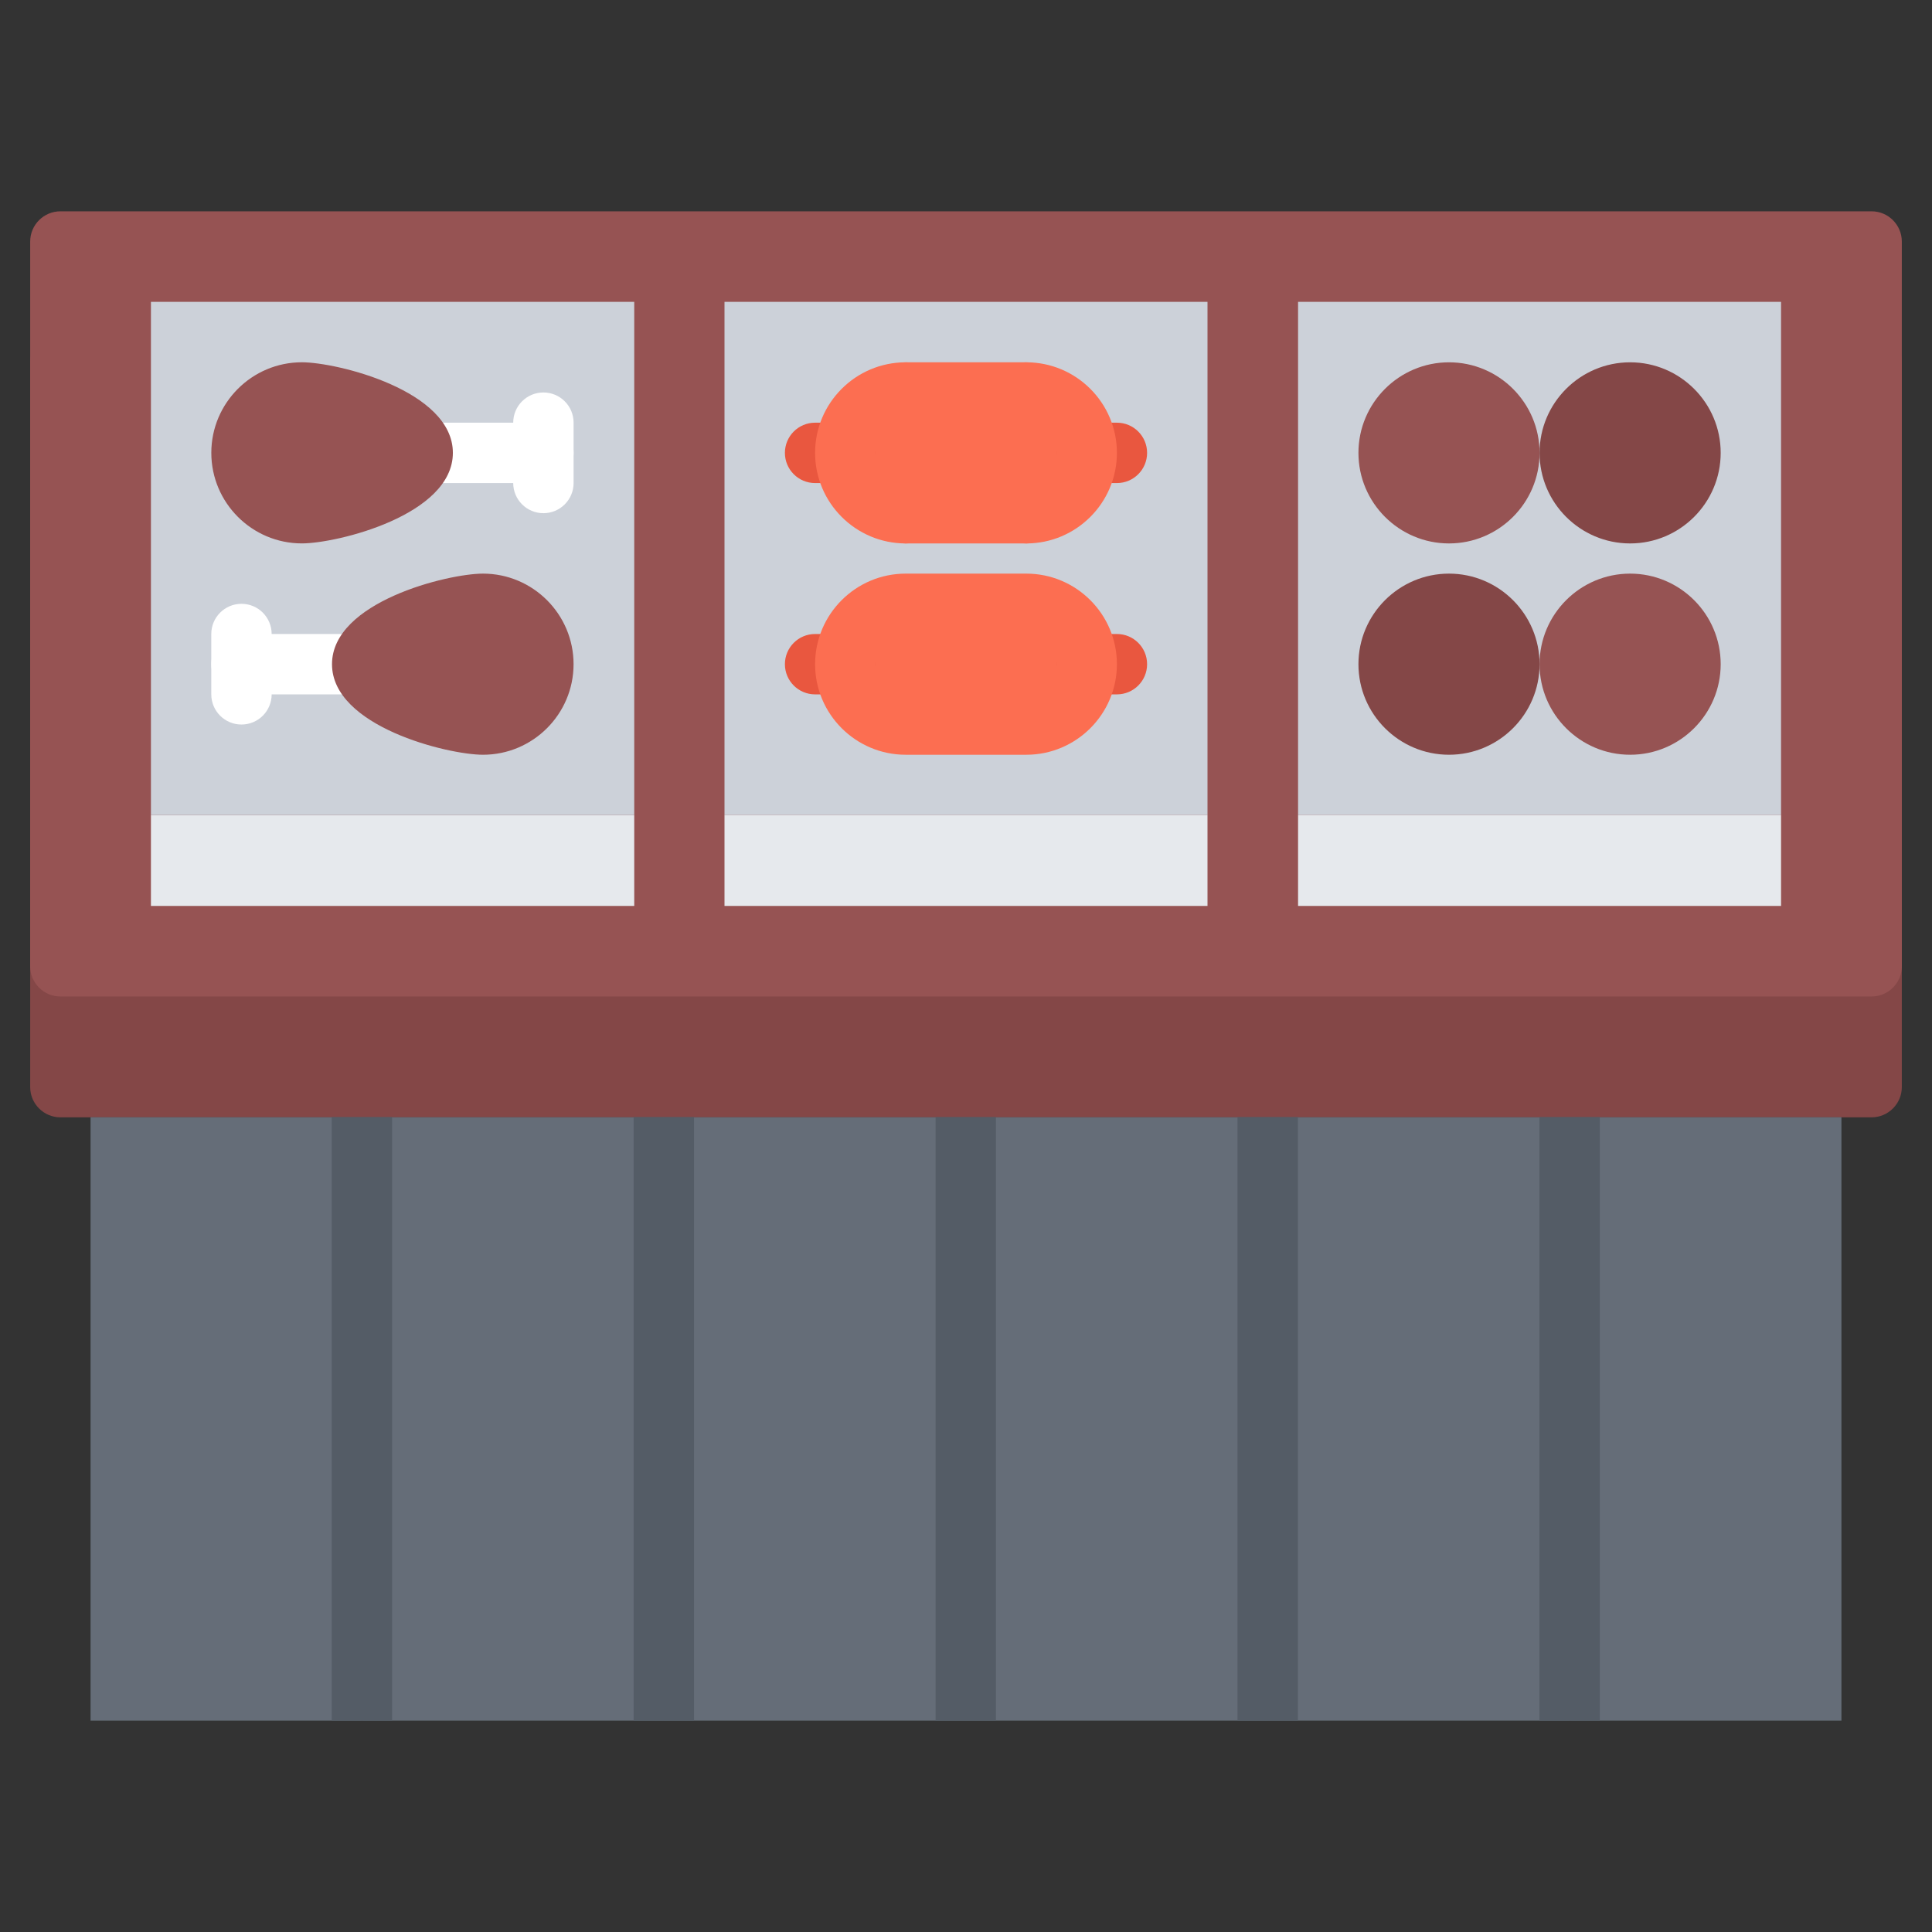 <svg id="icons" enable-background="new 0 0 64 64" height="512" viewBox="0 0 64 64" width="512" xmlns="http://www.w3.org/2000/svg"><rect x="0" y="0" width="64" height="64" fill="#333333" stroke="none"/><path d="m60 11.001c-.55 0-1.45 0-2 0h-56c-.55 0-1 .45-1 1v24.012c0 .549.45 1 1 1h40 2 18c.55 0 1-.451 1-1v-24.012c0-.55-.45-1-1-1z" fill="#844747"/><path d="m60 7c-.55 0-1.45 0-2 0h-56c-.55 0-1 .45-1 1v24.01c0 .55.45 1 1 1h40 2 18c.55 0 1-.451 1-1v-24.01c0-.55-.45-1-1-1z" fill="#965353"/><path d="m48 13.009c1.1 0 2 .89 2 2 0 1.1-.9 2-2 2s-2-.9-2-2c0-1.11.9-2 2-2z" fill="#965353"/><path d="m54 20.009c-1.1 0-2 .89-2 2 0 1.1.9 2 2 2s2-.9 2-2c0-1.11-.9-2-2-2z" fill="#965353"/><path d="m48 20.009c-1.1 0-2 .89-2 2 0 1.1.9 2 2 2s2-.9 2-2c0-1.11-.9-2-2-2z" fill="#844747"/><path d="m52.01 37.01h8.99v19.99h-8.99z" fill="#656d78"/><path d="m54 13.009c1.1 0 2 .89 2 2 0 1.1-.9 2-2 2s-2-.9-2-2c0-1.11.9-2 2-2z" fill="#844747"/><path d="m32 37.01h10.01v19.99h-10.01z" fill="#656d78"/><path d="m50 22.009c0-1.11-.9-2-2-2s-2 .89-2 2c0 1.1.9 2 2 2s2-.9 2-2zm0-7c0-1.11-.9-2-2-2s-2 .89-2 2c0 1.1.9 2 2 2s2-.9 2-2zm6 7c0-1.11-.9-2-2-2s-2 .89-2 2c0 1.1.9 2 2 2s2-.9 2-2zm0-7c0-1.11-.9-2-2-2s-2 .89-2 2c0 1.1.9 2 2 2s2-.9 2-2zm3-5.009v17h-16v-17z" fill="#ccd1d9"/><path d="m3 37.01h8.99v19.99h-8.99z" fill="#656d78"/><path d="m30 17.009h4c1.1 0 2-.9 2-2 0-1.11-.9-2-2-2h-4c-1.1 0-2 .89-2 2 0 1.1.9 2 2 2zm4 3h-4c-1.1 0-2 .89-2 2 0 1.1.9 2 2 2h4c1.1 0 2-.9 2-2 0-1.11-.9-2-2-2zm6 6.991h-16v-17h16z" fill="#ccd1d9"/><path d="m5 27h16.01v3.01h-16.01z" fill="#e6e9ed"/><path d="m34 13.009c1.1 0 2 .89 2 2 0 1.1-.9 2-2 2h-4c-1.1 0-2-.9-2-2 0-1.11.9-2 2-2z" fill="#fc6e51"/><path d="m34 20.009c1.1 0 2 .89 2 2 0 1.1-.9 2-2 2h-4c-1.1 0-2-.9-2-2 0-1.11.9-2 2-2z" fill="#fc6e51"/><path d="m16 20.009c1.1 0 2 .89 2 2 0 1.1-.9 2-2 2s-4-.9-4-2c0-1.11 2.9-2 4-2z" fill="#965353"/><path d="m5 10h16.01v17h-16.01zm9 5c0-1.101-2.9-2-4-2s-2 .899-2 2c0 1.109.9 2 2 2s4-.891 4-2zm2 9.009c1.1 0 2-.9 2-2 0-1.11-.9-2-2-2s-4 .89-4 2c0 1.1 2.9 2 4 2z" fill="#ccd1d9"/><path d="m11.99 37.01h10v19.99h-10z" fill="#656d78"/><path d="m42.01 37.01h10v19.99h-10z" fill="#656d78"/><path d="m43 27h16v3.01h-16z" fill="#e6e9ed"/><path d="m10 13c1.1 0 4 .899 4 2 0 1.109-2.9 2-4 2s-2-.891-2-2c0-1.101.9-2 2-2z" fill="#965353"/><path d="m24 27h16v3.01h-16z" fill="#e6e9ed"/><path d="m21.99 37.01h10.01v19.99h-10.01z" fill="#656d78"/><path d="m18.001 16.001h-3.999c-.553 0-1-.448-1-1s.447-1 1-1h3.999c.553 0 1 .448 1 1s-.447 1-1 1z" fill="#fff"/><path d="m18.001 17c-.553 0-1-.448-1-1v-1.999c0-.552.447-1 1-1s1 .448 1 1v1.999c0 .553-.447 1-1 1z" fill="#fff"/><path d="m11.998 23.002h-3.999c-.553 0-1-.448-1-1s.447-1 1-1h3.999c.553 0 1 .448 1 1s-.447 1-1 1z" fill="#fff"/><path d="m7.999 24.001c-.553 0-1-.448-1-1v-1.999c0-.552.447-1 1-1s1 .448 1 1v1.999c0 .553-.447 1-1 1z" fill="#fff"/><path d="m28.001 16.002h-1c-.553 0-1-.448-1-1s.447-1 1-1h1c.553 0 1 .448 1 1s-.447 1-1 1z" fill="#e9573f"/><path d="m36.999 16.002h-1c-.553 0-1-.448-1-1s.447-1 1-1h1c.553 0 1 .448 1 1s-.447 1-1 1z" fill="#e9573f"/><path d="m28.001 23.002h-1c-.553 0-1-.448-1-1s.447-1 1-1h1c.553 0 1 .448 1 1s-.447 1-1 1z" fill="#e9573f"/><path d="m36.999 23.002h-1c-.553 0-1-.448-1-1s.447-1 1-1h1c.553 0 1 .448 1 1s-.447 1-1 1z" fill="#e9573f"/><path d="m48 18.002c-1.654 0-3-1.346-3-3s1.346-3 3-3 3 1.346 3 3-1.346 3-3 3zm0-4c-.552 0-1 .449-1 1s.448 1 1 1 1-.449 1-1-.448-1-1-1z" fill="#965353"/><path d="m54 18.002c-1.654 0-3-1.346-3-3s1.346-3 3-3 3 1.346 3 3-1.346 3-3 3zm0-4c-.552 0-1 .449-1 1s.448 1 1 1 1-.449 1-1-.448-1-1-1z" fill="#844747"/><path d="m51 22.002c0-1.654 1.346-3 3-3s3 1.346 3 3-1.346 3-3 3-3-1.345-3-3zm2 0c0 .551.448 1 1 1s1-.449 1-1-.448-1-1-1-1 .449-1 1z" fill="#965353"/><path d="m45 22.002c0-1.654 1.346-3 3-3s3 1.346 3 3-1.346 3-3 3-3-1.345-3-3zm2 0c0 .551.448 1 1 1s1-.449 1-1-.448-1-1-1-1 .449-1 1z" fill="#844747"/><path d="m10.988 37.008h2v19.992h-2z" fill="#545c66"/><path d="m20.99 37.008h2v19.992h-2z" fill="#545c66"/><path d="m30.992 37.008h2v19.992h-2z" fill="#545c66"/><path d="m40.994 37.008h2v19.992h-2z" fill="#545c66"/><path d="m50.996 37.008h2v19.992h-2z" fill="#545c66"/><g fill="#fc6e51"><path d="m33.999 19.002h-3.998c-1.654 0-3 1.346-3 3s1.346 3 3 3h3.998c1.654 0 3-1.346 3-3s-1.346-3-3-3zm0 4h-3.998c-.552 0-1-.449-1-1s.448-1 1-1h3.998c.552 0 1 .449 1 1s-.448 1-1 1z"/><path d="m30.001 18.002c-1.654 0-3-1.346-3-3s1.346-3 3-3c.553 0 1 .448 1 1s-.447 1-1 1c-.552 0-1 .449-1 1s.448 1 1 1c.553 0 1 .448 1 1s-.447 1-1 1z"/><path d="m33.999 18.002c-.553 0-1-.448-1-1s.447-1 1-1c.552 0 1-.449 1-1s-.448-1-1-1c-.553 0-1-.448-1-1s.447-1 1-1c1.654 0 3 1.346 3 3s-1.346 3-3 3z"/><path d="m33.999 18.002h-3.998c-.553 0-1-.448-1-1s.447-1 1-1h3.998c.553 0 1 .448 1 1s-.447 1-1 1z"/><path d="m33.999 14.002h-3.998c-.553 0-1-.448-1-1s.447-1 1-1h3.998c.553 0 1 .448 1 1s-.447 1-1 1z"/></g><path d="m10 18.001c-1.654 0-3-1.346-3-3s1.346-3 3-3c1.165 0 5.002.935 5.002 3s-3.837 3-5.002 3zm0-4c-.552 0-1 .449-1 1s.448 1 1 1c.826 0 2.437-.571 2.917-1-.48-.428-2.091-1-2.917-1z" fill="#965353"/><path d="m16 25.002c-1.165 0-5.002-.935-5.002-3s3.837-3 5.002-3c1.654 0 3 1.346 3 3s-1.346 3-3 3zm-2.917-3c.48.429 2.091 1 2.917 1 .552 0 1-.449 1-1s-.448-1-1-1c-.826 0-2.437.571-2.917 1z" fill="#965353"/></svg>